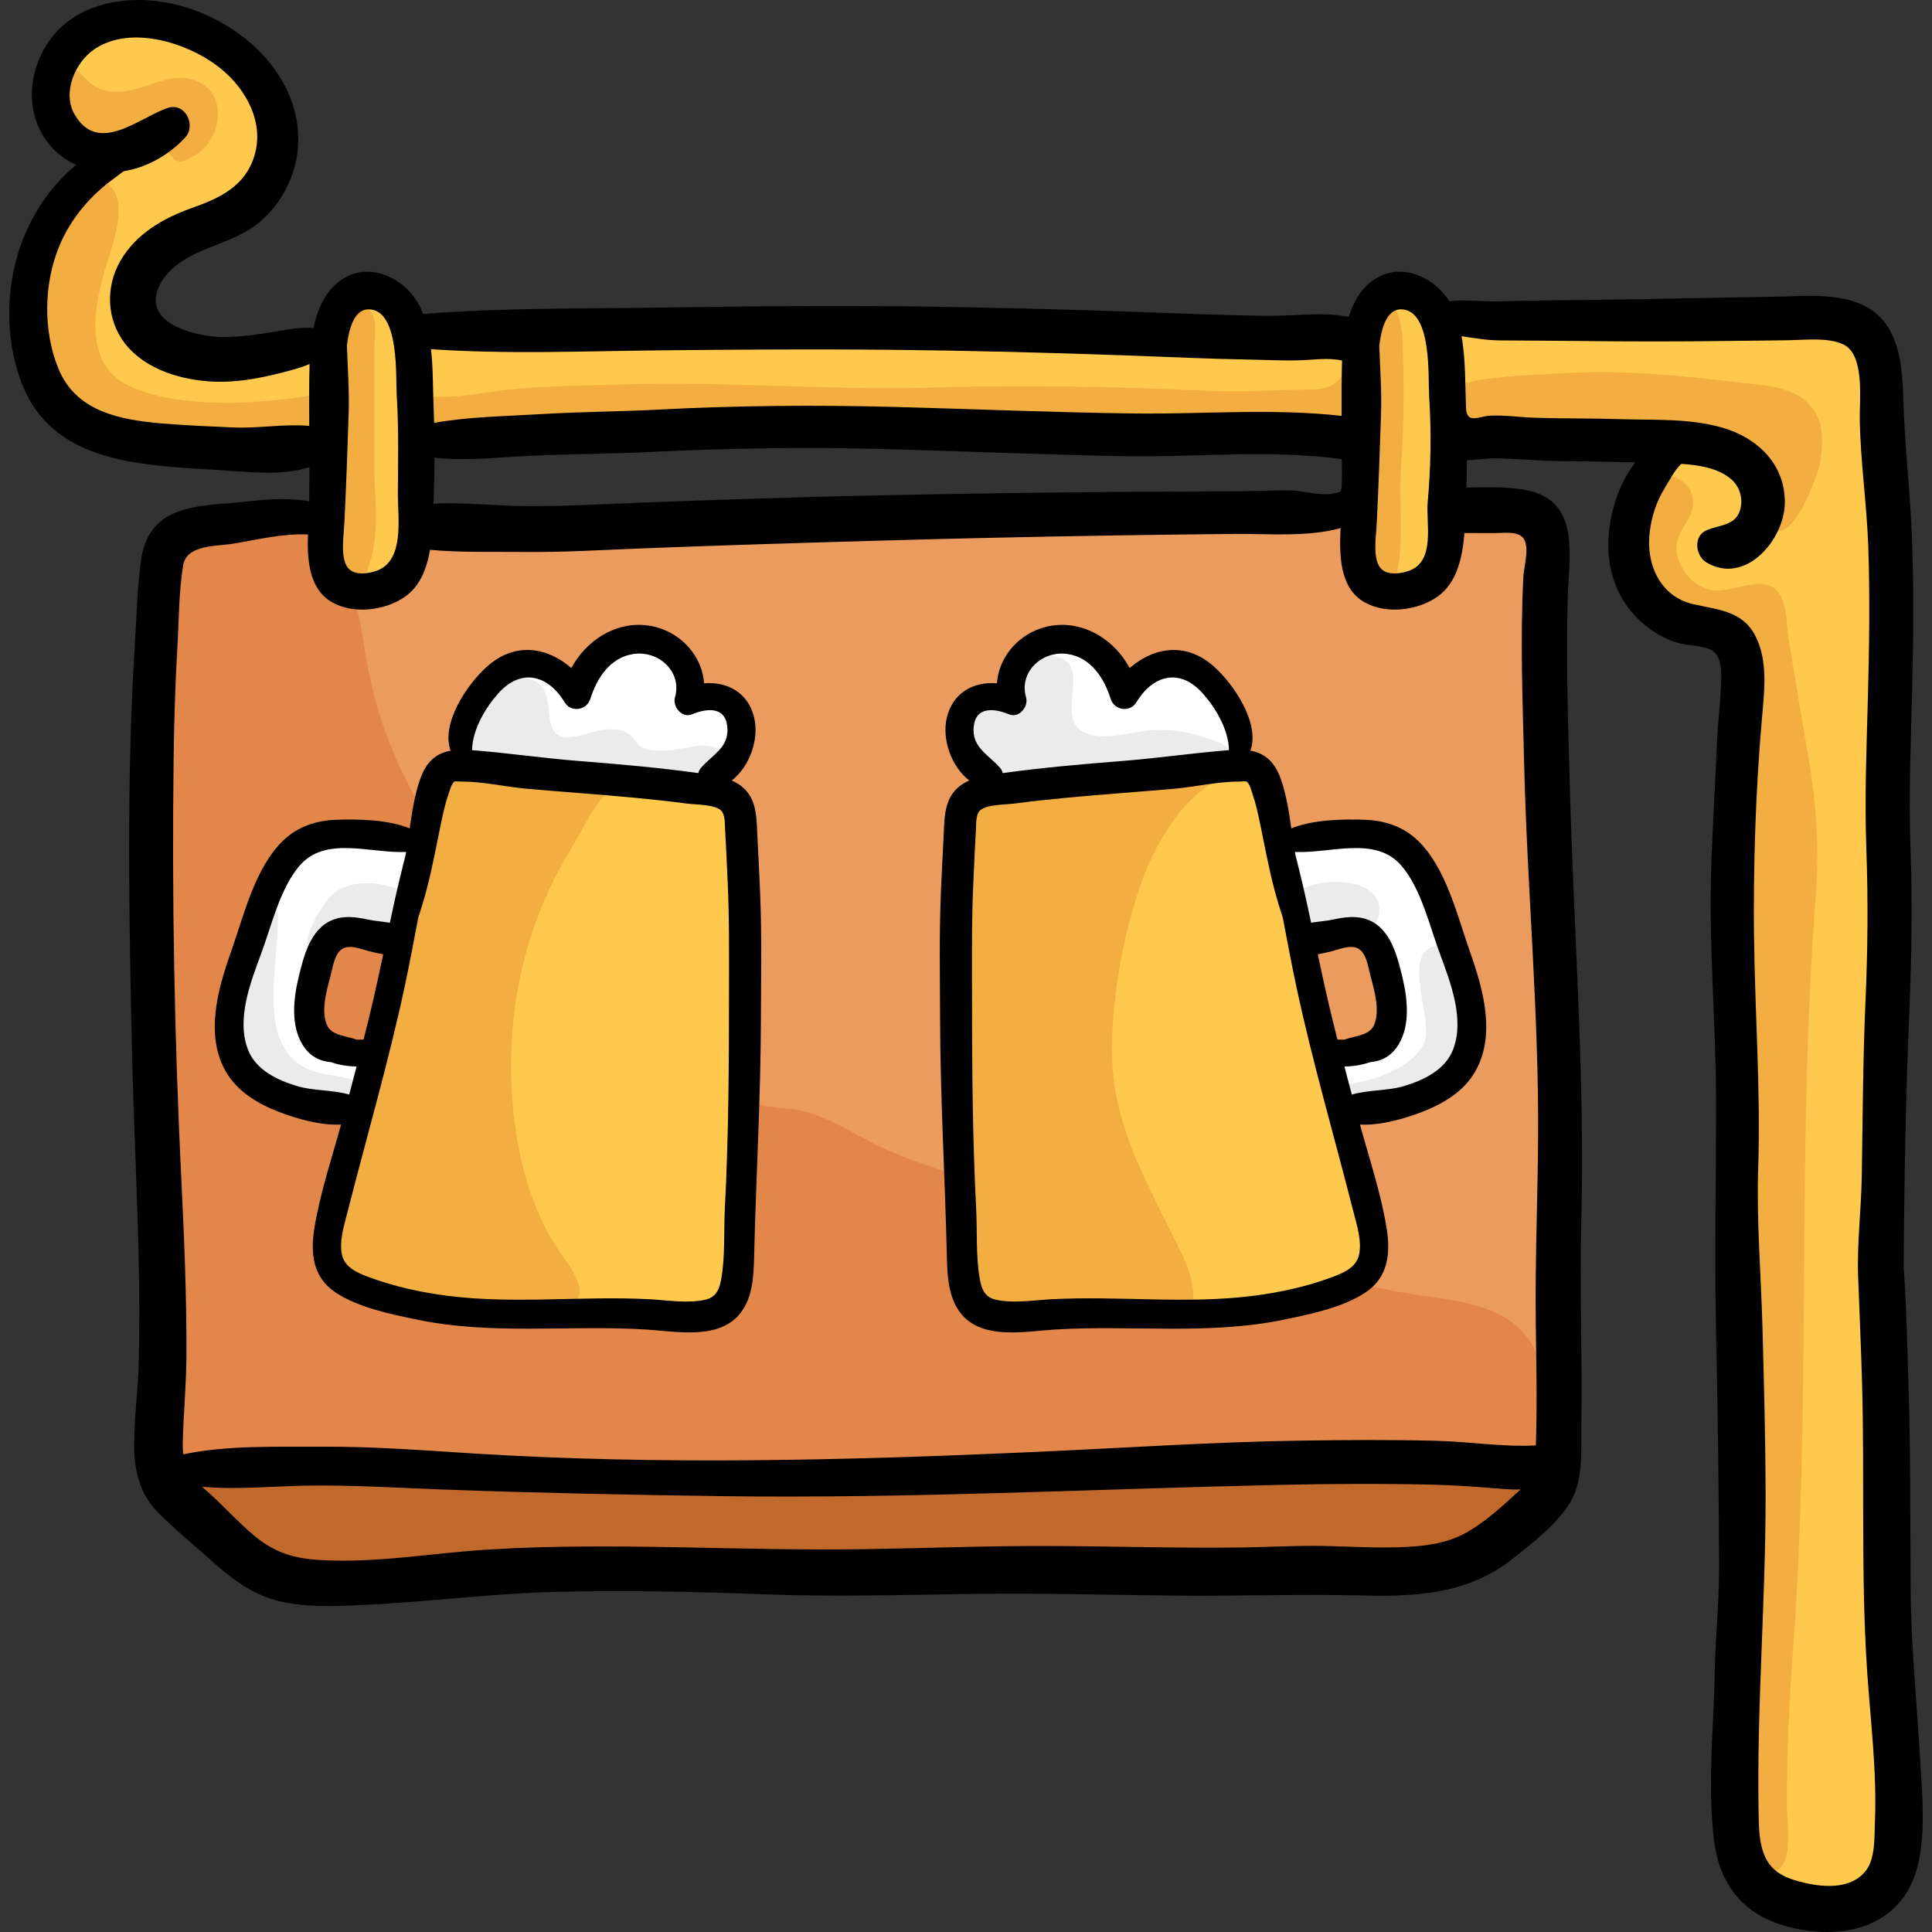 <?xml version="1.0" encoding="iso-8859-1"?>
<!-- Generator: Adobe Illustrator 19.0.0, SVG Export Plug-In . SVG Version: 6.00 Build 0)  -->
<svg version="1.1" id="Capa_1" xmlns="http://www.w3.org/2000/svg" xmlns:xlink="http://www.w3.org/1999/xlink" x="0px" y="0px"
	 viewBox="0 0 511.998 511.998" style="enable-background:new 0 0 511.998 511.998;" xml:space="preserve">
<rect x="0" y="0" width="511.998" height="511.998" fill="#333333" stroke="none"/>
<path style="fill:#EC9B5E;" d="M53.114,142.521c6.153-3.021,14.243-3.374,20.957-4.481c2.671-0.44,7.081-2.422,9.556-1.058
	c-1.927,7.538,4.407,21.955,13.397,19.704c4.803-1.202,10.449-5.01,11.433-10.208c1.062-5.611-2.35-7.574,4.719-7.625
	c20.695-0.149,41.207,1.333,61.946-0.409c31.342-2.632,63.045-4.337,94.403-1.74c10.848,0.898,21.166,0.444,32.019,0.091
	c14.152-0.461,28.496,1.915,42.456-0.839c6.242-1.231,8.946-2.078,11.964,3.716c2.406,4.62,1.328,10.397,6.147,13.633
	c6.102,4.097,14.038,3.505,17.698-2.841c3.812-6.611,1.441-16.802,11.22-17.312c3.318-0.173,10.334-0.139,13.087,2.007
	c3.064,2.388,4.447,10.957,5.187,14.556c4.634,22.538,1.261,45.34,2.233,68.165c0.584,13.72-1.103,27.489-0.023,41.162
	c0.978,12.385,0.945,25.111,0.927,37.537c-0.018,11.749-1.535,23.889-0.799,35.568c0.398,6.307,1.185,12.366,0.838,18.699
	c-0.275,5.001-0.645,9.527,1.559,14.133c3.599,7.52,6.876,17.533-1.704,23.453c-7.207,4.972-17.548,4.491-25.894,5.157
	c-11.604,0.926-23.375-0.266-34.999-0.497c-29.746-0.59-59.687-0.063-89.409-1.335c-28.375-1.214-56.897,0.198-85.215-2.251
	c-23.099-1.998-46.353-1.696-69.511-2.149c-17.391-0.34-35.235,1.611-52.507-0.297c-9.441-1.043-11.871-3.609-11.869-13.446
	c0.005-27.294-0.917-54.558-1.88-81.813c-0.448-12.662-1.341-25.159-0.829-37.908c0.507-12.642,1.44-25.291,1.068-37.95
	c-0.441-15.005-0.793-29.956,0.577-44.928c0.671-7.335,1.805-15.045,1.879-22.385C43.79,144.096,49.259,144.414,53.114,142.521z"/>
<path style="fill:#E28749;" d="M132.339,242.294c-14.646-16.625-26.03-33.757-32.395-55.013c-1.167-3.899-1.924-7.844-2.729-11.826
	c-1.106-5.475-1.448-11.33-3.462-16.567c-1.822-4.737-3.992-9.085-5.704-14.013c-0.963-2.773-1.44-7.088-4.177-8.692
	c-2.653-1.554-7.131-0.085-9.96,0.136c-8.435,0.66-15.867,0.384-23.354,4.979c-8.85,5.432-10.111,19.526-9.353,28.717
	c1.119,13.561-2.301,28.156-2.776,41.928c-0.656,19.042,1.177,39.052,2.271,58.076c1.153,20.045,1.998,39.56,1.108,59.664
	c-0.694,15.675-2.461,32.297-0.618,47.946c1.35,11.461,12.483,14.674,22.857,14.97c20.916,0.598,42.152-1.986,63.137-1.974
	c20.608,0.012,41.323-1.134,61.904-0.1c11.606,0.583,24.69,3.623,36.21,2.584c3.965-0.358,6.994-2.268,11.146-2.232
	c4.348,0.038,8.647,1.014,12.989,1.08c15.561,0.238,30.588-5.06,46.046-5.133c4.681-0.022,9.004,1.684,13.65,1.891
	c7.37,0.33,15.14-0.324,22.504-0.808c11.102-0.73,22.218-1.395,33.349-1.366c8.925,0.023,17.797-0.302,26.66,0.734
	c4.191,0.49,10.019,2.06,14.125,0.619c8.562-3.005,4.821-18.811,3.004-25.083c-4.553-15.717-17.248-17.376-31.761-19.434
	c-29.249-4.146-56.604-16.038-85.361-22.418c-18.856-4.183-38.197-8.457-56.061-15.991c-4.605-1.942-9.251-4.817-14.039-7.171
	c-4.272-2.1-8.657-3.786-13.225-4.026c-9.573-0.502-17.315-4.65-25.646-9.563C164.255,273.347,146.471,258.336,132.339,242.294z"/>
<path style="fill:#C1682B;" d="M155.779,415.071c7.009-0.426,14.084,0.746,21.198,0.208c13.361-1.01,26.62-1.241,40.003-0.706
	c22.594,0.903,45.775,1.575,68.351,0.498c9.915-0.473,19.229,1.574,29.042,1.458c12.712-0.15,25.427-0.193,38.134-0.622
	c10.691-0.361,23.111-0.965,33.389-4.076c4.774-1.445,27.035-14.926,23.322-22.017c-1.726-3.296-8.431-2.381-11.259-2.435
	c-7.402-0.141-14.849-0.011-22.278-0.011c-20.072,0-40.023,1.04-60.112,0.386c-14.097-0.459-28.002,2.65-42.069,2.928
	c-13.628,0.269-27.432-0.869-41.118-0.91c-29.975-0.091-59.949-0.253-89.924-0.358c-21.009-0.073-42.062-0.368-63.037-0.436
	c-6.375-0.021-37.961-4.778-28.607,9.417c10.48,15.906,31.362,19.162,48.594,19.122
	C119.828,417.468,139.876,418.731,155.779,415.071z"/>
<g>
	<path style="fill:#FFC94E;" d="M368.848,77.745c-4.854,0.285-7.671,9.74-8.563,13.525c-2.209,9.371-2.082,19.601-2.527,29.159
		c-0.338,7.261-1.132,14.377-1.132,21.688c0,3.671-0.628,7.714,1.324,10.996c4.823,8.108,15.877,6.375,20.761-0.314
		c7.999-10.954,6.338-24.757,5.17-37.476c-0.764-8.329-0.629-17.223-2.202-25.393C380.074,81.586,377.136,74.763,368.848,77.745z"/>
	<path style="fill:#FFC94E;" d="M106.891,83.041c0.486,17.991,5.488,35.774,4.391,53.874c-0.277,4.565-0.474,10.778-2.852,14.884
		c-2.33,4.023-5.827,4.129-10.174,4.483c-12.325,1.004-14.563-8.236-14.178-19.068c0.276-7.766,1.887-15.417,2.036-23.191
		c0.124-6.51-0.403-12.956-0.407-19.43c-0.004-6.703,0.143-13.263,7.212-16.37c4.081-1.794,7.423-1.962,10.08,1.306
		C105.41,82.496,107.789,86.45,106.891,83.041z"/>
	<path style="fill:#FFC94E;" d="M44.559,64.301c11-7.187,24.145-7.453,27.705-21.91c2.469-10.027,2.167-18.571-5.552-26.366
		C59.974,9.222,47.704,3.998,38.35,2.457C31.651,1.354,24.765,3.3,19.811,8.172c-2.755,2.709-6.919,9.48-7.059,13.668
		c-0.123,3.7,2.083,9.825,4.099,12.873c1.246,1.883,2.443,3.282,4.475,4.344c1.427,0.745,3.84,0.398,4.521,2.013
		c1.589,3.768-9.137,14.901-10.821,18.207c-4.182,8.211-8.799,19.262-8.374,28.542c0.407,8.893,4.212,19.288,12.219,24.077
		c7.067,4.226,17.44,4.934,25.492,5.382c10.95,0.61,22.809,1.742,33.602,1.228c10.473-0.499,9.357-19.852,4.601-26.402
		c-2.456-3.383-6.42-2.867-10.45-2.483c-8.2,0.782-14.555,2.571-22.759,0.348c-6.627-1.796-11.816-4.396-13.919-11.423
		C33.152,70.907,37.865,67.35,44.559,64.301z"/>
	<path style="fill:#FFC94E;" d="M111.78,87.522c6.054,0.991,12.059,0.788,18.205,0.497c12.973-0.614,25.867,0.559,38.821,0.009
		c28.059-1.19,56.392-2.015,84.442-1.3c32.561,0.83,65.225,2.792,97.673,2.827c9.79,0.011,10.568,3.335,10.201,12.222
		c-0.108,2.604,0.271,10.548-1.219,12.851c-2.053,3.173-7.809,1.544-10.952,1.21c-52.25-5.547-104.507-1.97-156.878-1.001
		c-24.244,0.449-48.336,0.794-72.545,0.794c-3.734,0-8.449,0.726-10.721-2.898C105.552,107.54,108.757,96.035,111.78,87.522z"/>
	<path style="fill:#FFC94E;" d="M381.885,85.893c4.629,6.892,1.184,18.213,3.566,26.073c2.93,9.673,12.775,5.301,20.878,4.924
		c8.169-0.38,15.721,1.103,23.638,2.001c3.221,0.365,7.324-0.329,8.544,2.845c0.951,2.472-1.175,6.243-2.117,8.339
		c-1.867,4.155-3.3,7.853-3.6,12.481c-0.589,9.081,3.671,16.121,11.806,20.092c3.803,1.857,8.235,0.436,11.584,2.226
		c4.308,2.301,4.387,9.746,4.644,13.877c0.944,15.211,2.434,30.642,1.531,45.889c-1.179,19.898-2.62,39.886-4.292,59.747
		c-1.573,18.68,0.042,37.331,0.001,56.048c-0.071,32.833,4.767,65.868,2.455,98.692c-1.154,16.378-2.816,36.564,3.228,52.228
		c4.003,10.376,20.531,15.996,29.698,8.545c11.525-9.369,10.758-30.489,10.662-43.605c-0.157-21.45-3.288-43.062-3.991-64.549
		c-0.548-16.74-0.814-33.487-1.401-50.226c-0.548-15.631-0.006-30.842-0.3-46.462c-0.488-25.899-2.676-51.62-2.025-77.57
		c0.522-20.802,2.817-41.541,2.82-62.356c0.001-7.446-0.282-14.421-1.376-21.796c-1.037-6.993-3.063-13.917-2.726-21.048
		c0.312-6.601,1.006-12.827-0.372-19.42c-1.761-8.426-11.261-6.819-18.318-7.175c-12.655-0.638-25.297-1.281-37.95-2.057
		c-13.137-0.805-26.67-0.886-39.84-1.013C393.917,82.579,382.011,80.125,381.885,85.893z"/>
	<path style="fill:#FFC94E;" d="M256.406,214.631c0,19.399-1.86,38.741-1.628,58.175c0.185,15.471,1.502,30.841,0.798,46.322
		c-0.393,8.635-2.279,21.859,6.955,26.298c13.995,6.728,32.525,2.679,47.276,1.995c12.626-0.585,26.051-0.501,38.306-3.759
		c7.527-2.001,14.076-5.276,14.588-13.822c0.373-6.227-1.112-12.257-2.796-18.216c-3.453-12.219-8.467-25.529-9.119-38.224
		c-0.61-11.875-6.389-23.081-8.441-34.846c-0.574-3.292-0.564-6.748-1.553-9.96c-0.906-2.943-2.727-5.142-3.521-8.032
		c-1.517-5.521-0.94-15.358-7.731-17.766c-7.967-2.825-20.758,0.263-28.819,0.946c-7.53,0.637-14.957,1.04-22.422,2.337
		C271.674,207.231,264.755,211.015,256.406,214.631z"/>
	<path style="fill:#FFC94E;" d="M146.409,205.26c-5.232-3.431-24.674-5.316-28.925-0.536c-1.369,1.539-1.872,5.399-2.68,7.29
		c-1.687,3.949-3.617,7.402-4.651,11.579c-1.535,6.202-2.15,12.663-3.257,18.944c-2.582,14.653-4.838,29.416-8.471,43.847
		c-3.236,12.853-8.913,26.047-10.68,39.08c-2.005,14.786,12.811,17.668,24.679,19.342c16.95,2.389,34.099,4.455,51.209,5.091
		c8.239,0.306,26.456,1.536,31.345-6.693c3.79-6.38,3.713-17.474,3.585-24.583c-0.178-9.933-0.415-19.867-0.415-29.825
		c0-13.4-0.284-26.75-0.403-40.147c-0.096-10.872,0.401-23.241-2.449-33.833c-2.132-7.927-8.257-7.384-15.593-7.514
		c-5.946-0.105-11.612-1.568-17.525-2.005C157.997,204.987,150.547,202.593,146.409,205.26z"/>
</g>
<g>
	<path style="fill:#F2AE40;" d="M84.484,104.226c-6.393,1.548-14.056,2.162-20.743,2.46c-8.83,0.393-22.704-0.539-30.617-4.988
		c-10.442-5.871-8.323-19.256-5.698-28.95c1.544-5.703,6.828-17.865,2.081-23.132c-5.833-6.471-14.449,6.364-16.825,10.983
		c-4.833,9.391-5.1,21.323-2.445,31.382c2.208,8.364,5.446,16.297,13.577,20.435c7.867,4.004,18.52,6.6,27.287,7.21
		c9.35,0.65,19.592,0.75,28.822-0.641C87.5,117.842,87.886,111.009,84.484,104.226z"/>
	<path style="fill:#F2AE40;" d="M34.781,35.783c-6.237,4.012-17.072,2.317-20.367-4.451c-1.687-3.464-2.031-11.477,2.352-13.489
		c3.198-1.468,5.742,3.967,9.032,5.421c9.85,4.352,18.194-6.117,27.225-1.352c7.526,3.971,5.336,15.276-1.202,19.187
		c-4.656,2.785-5.042,1.933-7.751-1.231C40.47,35.663,38.571,36.176,34.781,35.783z"/>
	<path style="fill:#F2AE40;" d="M88.965,136.003c-1.396-6.733-1.271-13.923-0.905-20.776c0.43-8.055-0.402-16.052,0.907-24.046
		c0.682-4.167,0.706-10.505,6.02-10.186c6.071,0.364,4.163,8.077,4.163,12.421c0,9.585,0.014,19.17,0,28.755
		c-0.012,8.016,1.294,16.224-0.397,24.158c-0.631,2.962-2.207,9.467-6.235,8.452C86.94,153.374,86.849,141.461,88.965,136.003z"/>
	<path style="fill:#F2AE40;" d="M112.187,105.041c5.23,0.375,9.984,0.036,15.242-0.804c12.422-1.983,24.945-1.971,37.484-2.365
		c27.805-0.872,55.586,1.68,83.364,0.815c23.278-0.725,47.189-0.224,70.468,0.815c7.657,0.341,15.156,0.117,22.805-0.181
		c7.464-0.292,12.556,1.06,15.399-6.332c1.742-4.528,1.906-10.936,4.883-14.861c6.694-8.825,9.632,1.788,9.871,8.449
		c0.393,10.964,0.401,22.266-0.411,33.201c-0.692,9.318,0.986,20.551-1.457,29.578c-0.719,2.656-2.847,7.792-6.72,5.179
		c-2.293-1.548-2.612-12.395-2.729-15.308c-0.296-7.35,1.03-14.817-0.531-22.112c-0.709-3.31-1.246-5.049-4.378-5.828
		c-2.983-0.743-8.146,0.325-11.458,0.098c-4.457-0.305-8.899-0.801-13.358-1.087c-46.214-2.962-91.651,1.322-137.762,2.579
		c-18.337,0.5-36.672-0.426-54.999-0.428C135.748,116.447,103.834,116.138,112.187,105.041z"/>
	<path style="fill:#F2AE40;" d="M384.737,101.781c2.945,0.084,6.006-0.93,8.926-1.323c7.326-0.987,14.657-1.224,22.027-1.627
		c14.699-0.804,30.573,0.72,45.214,2.543c6.771,0.843,14.652,0.822,19.174,6.518c3.439,4.331,2.956,8.976,2.344,14.279
		c-0.409,3.544-7.866,23.139-12.863,17.414c-1.635-1.872,0.111-10.118-1.185-12.953c-2.833-6.196-12.439-8.113-18.401-9.125
		c-7.648-1.298-15.431-0.292-23.139-0.688c-7.834-0.402-15.55-0.587-23.38,0.238c-5.719,0.603-10.359,1.194-15.143-2.515
		C382.681,110.179,384.857,105.503,384.737,101.781z"/>
	<path style="fill:#F2AE40;" d="M434.032,141.299c-2.123,10.261-0.731,17.482,9.767,21.799c7.878,3.24,13.382-0.434,15.914,8.793
		c1.527,5.564,2.036,11.778,2.02,17.544c-0.039,14.5-1.051,29.047,2.046,43.165c3.196,14.568-0.902,32.401-1.557,47.215
		c-0.767,17.331,0.139,34.525,0.337,51.832c0.309,27.016-0.009,54.054-0.009,81.072c0,22.243-1.654,44.471-1.63,66.657
		c0.004,4.045,1.961,23.1,10.754,15.693c3.35-2.822,1.882-12.596,1.874-16.585c-0.027-13.861,0.586-27.542,1.619-41.366
		c4.969-66.491,0.832-133.28,6.04-199.769c0.954-12.174,0.152-24.605-1.956-36.668c-1.845-10.555-3.58-21.124-5.294-31.69
		c-0.623-3.837-0.304-10.301-3.649-13.027c-4.172-3.4-11.944,1.518-17.128,0.337c-4.858-1.107-8.64-5.9-8.89-10.846
		c-0.239-4.729,4.439-7.807,4.438-12.303c-0.001-3.509-2.712-6.213-5.915-7.025C434.447,124.005,435.011,135.69,434.032,141.299z"/>
	<path style="fill:#F2AE40;" d="M321.59,207.298c-9.084,5.328-15.704,16.947-19.083,26.482c-4.751,13.408-7.692,29.576-7.827,43.773
		c-0.207,21.899,10.471,37.292,19.187,56.242c1.451,3.156,4.006,10.712,0.806,13.362c-2.127,1.761-5.82,0.155-8.138,0.257
		c-4.573,0.202-8.769,1.507-13.475,1.272c-4.065-0.203-8.162-0.824-12.212-1.232c-3.622-0.365-7.372-0.82-10.996-0.825
		c-2.156-0.003-5.64,1.305-7.554,0.464c-6.481-2.849-5.63-19.083-5.857-24.736c-0.526-13.09,0.098-26.197-0.533-39.272
		c-0.598-12.393-1.881-24.664-2.444-37.076c-0.358-7.887-3.13-29.264,4.97-34.34c5.864-3.675,17.187-4.15,23.805-4.39
		C294.949,206.817,308.09,205.348,321.59,207.298z"/>
	<path style="fill:#F2AE40;" d="M163.927,207.298c-5.41,3.383-9.658,12.861-12.869,18.129
		c-8.611,14.127-13.736,30.173-15.169,46.655c-1.73,19.9,1.25,44.392,13.37,61.018c4.745,6.509,7.814,12.923-2.833,13.53
		c-9.525,0.543-18.832,1.977-28.069-0.996c-4.622-1.488-9.615-2.781-14.36-3.811c-3.673-0.797-7.635-0.344-11.146-1.54
		c-9.408-3.206-5.816-11.144-3.834-18.951c7.183-28.289,11.601-57.213,19.719-85.224c2.566-8.853,2.325-25.423,11.173-30.603
		c5.158-3.019,11.176-2.988,16.945-2.283C146.12,204.354,157.112,204.367,163.927,207.298z"/>
</g>
<g>
	<path style="fill:#FFFFFF;" d="M168.408,168.595c-3.856,1.04-6.849,2.626-9.777,5.694c-2.637,2.762-3.643,7.167-6.518,9.428
		c-2.771-3.082-3.779-6.255-8.457-6.564c-5.295-0.35-11.259,2.297-14.765,6.2c-2.963,3.298-8.468,10.161-8.157,14.962
		c0.377,5.822,10.395,6.062,15.102,6.525c10.506,1.034,20.934,2.459,31.459,3.272c6.151,0.475,14.233,2.531,20.285,1.649
		c7.563-1.103,11.837-17.095,5.997-22.426c-3.413-3.116-10.076-0.544-11.753-3.637c-0.532-0.981,0.549-3.972,0.354-5.303
		c-0.249-1.698-0.935-3.543-1.957-4.931C177.215,169.384,170.524,168.211,168.408,168.595z"/>
	<path style="fill:#FFFFFF;" d="M110.558,221.149c1.272,2.846-1.077,11.444-1.619,14.991c-0.471,3.079-1.063,8.396-3.224,10.893
		c-2.905,3.357-7.839,1.302-11.86,0.913c-2.185-0.211-4.79-0.989-6.532,0.718c-1.736,1.7-2.629,8.264-3.165,10.591
		c-1.283,5.568-4.808,16.775,3.591,17.715c2.515,0.282,5.525-1.835,7.653,0.38c1.274,1.326,1.009,6.034,0.907,7.82
		c-0.381,6.665-3.128,12.203-10.363,11.356c-7.943-0.93-16.401-6.82-21.862-12.451c-7.525-7.76-2.831-20.402,0.519-29.152
		c3.485-9.101,5.212-22.928,13.251-29.141c4.083-3.155,7.519-4.158,12.561-4.634c2.596-0.245,4.879-0.2,7.462-0.091
		c1.906,0.081,4.311-0.285,6.159,0.076C106.647,221.645,108.569,223.371,110.558,221.149z"/>
	<path style="fill:#FFFFFF;" d="M265.369,207.298c3.626,1.257,8.179,0.119,11.828-0.596c8.758-1.716,17.55-2.821,26.466-3.377
		c6.276-0.391,12.293-0.36,18.521-0.086c1.557,0.068,4.2,0.418,5.516-0.424c5.315-3.401,0.92-14.788-1.91-18.483
		c-3.783-4.94-10.956-7.808-17.044-6.111c-3.495,0.975-5.725,4.322-9.062,5.814c2.421-1.083-8.515-11.144-10.636-11.509
		c-4.292-0.739-12.566-2.103-16.107,0.935c-3.048,2.616-2.855,8.681-6.018,10.592c-3.342,2.02-7.76-1.382-10.898,2.489
		C250.789,193.002,259.76,202.305,265.369,207.298z"/>
	<path style="fill:#FFFFFF;" d="M341.145,226.038c-0.607,6.121,0.125,15.104,2.15,20.878c1.63,4.649,2.617,3.214,7.017,1.325
		c4.141-1.778,5.194-2.313,8.737-0.702c5.624,2.558,8.503,8.923,9.403,14.766c1.221,7.931,1.416,12.094-6.986,15.38
		c-2.396,0.937-7.696-0.137-8.945,2.12c-0.872,1.576,1.454,8.693,2.017,10.347c2.521,7.405,15.708,2.583,21.649,0.867
		c19.272-5.568,15.486-29.785,9.109-44.267c-3.004-6.823-6.791-17.301-12.385-22.331c-3.532-3.176-7.987-2.74-12.715-2.863
		c-3.852-0.099-7.909-0.288-11.68,0.637C345.475,222.941,342.892,224.937,341.145,226.038z"/>
</g>
<g>
	<path style="fill:#EBEBEC;" d="M106.891,236.223c-5.389-2.573-13.562-3.354-18.333,0.389c-3.226,2.531-12.086,17.355-3.564,15.099
		c6.358-1.683,8.292-9.239,15.696-4.916c1.269,0.741,3.18,3.461,4.898,2.818C107.301,248.971,109.093,239.789,106.891,236.223z"/>
	<path style="fill:#EBEBEC;" d="M73.702,244.135c-0.224,13.873-6.817,37.393,12.73,40.59c3.103,0.508,9.229,0.684,9.477,5.071
		c0.294,5.187-6.13,6.181-9.756,5.621c-7.326-1.131-15.121-5.363-18.7-11.979c-3.028-5.598-4.623-13.749-4.17-20.119
		c0.453-6.369,3.306-13.817,6.543-19.29C72.267,239.903,73.782,239.193,73.702,244.135z"/>
	<path style="fill:#EBEBEC;" d="M121.965,202.409c-3.181-9.502,7.374-25.527,18.453-22.433c9.322,2.603,0.109,18.052,13.019,14.999
		c4.093-0.968,8.899-2.914,12.828-0.722c1.715,0.956,2.349,2.985,4.008,3.897c1.988,1.092,5.302,0.72,7.539,0.602
		c4.347-0.229,11.372-3.317,14.153,1.62c2.568,4.558-1.232,7.165-5.182,7.71c-9.986,1.377-20.616-0.795-30.635-0.784
		C144.203,207.311,135.808,205.254,121.965,202.409z"/>
	<path style="fill:#EBEBEC;" d="M261.295,206.483c-3.287-5.32-7.257-10.584-4.48-17.119c2.612-6.147,6.552-6.465,12.138-3.701
		c2.366-5.041,1.919-13.614,10.785-11.69c10.603,2.301-1.642,17.245,8.823,20.632c5.027,1.626,12.594-1.048,17.824-1.163
		c5.122-0.113,8.962,0.67,13.777,2.295c2.64,0.891,6.519,1.569,5.498,5.459c-0.797,3.037-4.787,2.748-7.751,3.057
		c-10.07,1.052-20.217,0.711-30.303,1.614c-5.336,0.478-10.641,1.054-15.909,2.041C268.351,208.536,264.239,210.068,261.295,206.483
		z"/>
	<path style="fill:#EBEBEC;" d="M342.775,237.445c4.879-5.818,25.744-5.578,22.406,5.907c-1.109,3.817-2.781,2.646-6.503,2.649
		c-4.499,0.005-8.66,1.199-12.561,3.195C343.676,244.673,341.575,240.42,342.775,237.445z"/>
	<path style="fill:#EBEBEC;" d="M354.589,287.555c7.276-0.238,21.05-4.48,23.141-12.223c1.504-5.569-5.149-20.634,1.065-24.054
		c7.754-4.266,9.975,10.223,10.015,14.528c0.075,8.076,1.063,16.64-6.773,21.749C379.233,289.384,356.183,299.653,354.589,287.555z"
		/>
</g>
<path d="M508.903,467.158c-0.85-15.288-2.444-30.437-2.559-45.769c-0.135-18.05,0.006-36.072-0.569-54.118
	c-0.288-9.055-0.455-18.133-1.017-27.175c-0.091-1.458-0.176-2.944-0.265-4.439c0.13-22.697,0.57-45.432,1.512-68.084
	c0.592-14.254,0.823-28.295,0.298-42.559c-0.519-14.085,0.092-28.079,0.437-42.158c0.353-14.399,0.503-28.818-0.187-43.209
	c-0.537-11.203-1.819-22.299-2.142-33.508c-0.221-7.682-0.709-17.232-6.861-22.759c-7.105-6.384-19.142-4.857-27.902-4.73
	c-15.883,0.229-31.756,0.656-47.641,0.821c-8.182,0.085-16.364,0.158-24.543,0.393c-4.356,0.125-9-0.54-13.377-0.034
	c-3.675-5.87-11.375-9.813-18.05-6.788c-4.551,2.062-7.142,6.235-8.609,10.927c-7.181-1.424-15.296-0.131-22.481-0.264
	c-10.508-0.195-20.998-0.578-31.501-0.958c-21.521-0.779-43.051-1.354-64.586-1.577c-21.197-0.22-42.394,0.023-63.589,0.338
	c-21.012,0.312-42.179,0.037-63.14,1.698c-0.293-0.76-0.608-1.506-0.973-2.217c-3.337-6.491-11.606-11.166-18.712-7.947
	c-5.495,2.49-8.14,8.052-9.386,13.898c-3.684-0.372-7.376,0.535-11.115,1.111c-6.09,0.94-12.653,1.955-18.756,0.62
	c-3.529-0.772-8.329-2.217-10.587-5.274c-2.89-3.912-0.555-8.532,2.42-11.547c6.078-6.159,15.611-6.922,22.503-12.005
	c7.584-5.592,12.049-15.094,11.485-24.538C77.962,17.826,62.124,4.754,46.022,1.076C31.698-2.195,15.458,1.704,9.944,16.747
	c-3.464,9.451-0.935,20.192,7.877,25.697c0.772,0.482,1.56,0.889,2.357,1.258c-0.073,0.06-0.15,0.12-0.222,0.18
	c-5.94,4.894-10.51,11.465-13.472,18.533c-5.057,12.067-5.454,27-0.69,39.253c5.255,13.513,16.843,18.835,30.52,20.966
	c7.453,1.161,15.006,1.522,22.526,1.998c7.262,0.459,16.015,1.519,23.17-0.855c0,3.021-0.023,6.045-0.09,9.075
	c-5.578-0.999-11.205-0.551-16.88,0.094c-5.845,0.665-12.225,0.607-17.807,2.629c-5.902,2.139-8.937,6.542-9.805,12.599
	c-1.015,7.081-1.192,14.461-1.644,21.598c-2.301,36.376-1.611,73.231-0.781,109.656c0.412,18.087,1.362,36.158,1.744,54.246
	c0.191,9.027,0.243,18.06,0.031,27.087c-0.173,7.337-1.186,14.669-1.233,21.991c-0.041,6.399,1.358,12.871,5.909,17.617
	c4.382,4.57,9.664,8.781,14.383,13.047c4.972,4.495,10.51,8.818,17.083,10.629c7.445,2.05,16,1.626,23.628,1.266
	c17.215-0.813,34.248-3.075,51.507-3.471c18.005-0.412,36.01-0.05,54.003,0.647c18.285,0.708,36.546,0.196,54.834-0.076
	c18.295-0.272,36.578,0.255,54.871,0.441c16.576,0.168,33.108-0.468,49.679-0.03c14.296,0.378,28.001-0.592,39.551-9.814
	c5.211-4.161,11.716-9.156,15.17-14.933c3.589-6.001,2.805-14.291,2.906-20.994c0.271-17.909-0.477-35.805-0.011-53.716
	c0.961-36.961-1.802-73.743-2.91-110.677c-0.539-17.938-1.128-35.971-0.703-53.916c0.262-11.075,3.659-26.065-10.941-28.878
	c-5.13-0.988-10.572-0.805-15.88-0.667c0.066-2.425,0.098-4.853,0.114-7.281c2.635,0.008,5.372-0.573,8.137-0.492
	c5.603,0.165,11.172,0.675,16.786,0.728c6.557,0.062,13.121,0.179,19.681,0.345c-0.057,0.075-0.116,0.151-0.17,0.225
	c-4.395,5.984-6.633,13.263-6.931,20.658c-0.336,8.342,2.765,16.392,9.198,21.839c2.705,2.291,5.738,4.091,9.143,5.119
	c2.679,0.81,7.233,0.544,9.51,2.279c2.649,2.017,2.036,7.605,1.907,10.542c-0.182,4.15-0.746,8.271-0.927,12.422
	c-0.473,10.848-1.1,21.693-1.527,32.542c-0.85,21.556,1.228,42.962,1.225,64.487c-0.003,20.079-0.449,40.02-0.006,60.109
	c0.457,20.698,0.727,41.401,0.812,62.104c0.043,10.502-1.217,21.071-1.217,31.615c-0.475,13.587-1.777,27.754-0.119,41.294
	c1.319,10.767,6.945,18.801,17.493,22.211c11.387,3.681,25.834,3.045,33.177-7.829C511.174,492.874,509.486,477.639,508.903,467.158
	z M364.84,138.821c0.49-9.779,0.835-19.571,1.151-29.358c0.192-5.952-0.269-11.955-0.471-17.921c0.666-5.32,2.31-10.106,6.432-9.524
	c7.538,1.064,6.466,17.928,6.786,22.95c0.598,9.411,0.467,18.659-0.384,28.044c-0.512,5.646,2.204,15.903-5.147,18.315
	c-2.602,0.854-6.328,1.241-7.789-1.407C363.845,147.069,364.685,141.928,364.84,138.821z M174.213,92.856
	c20.84-0.221,41.68-0.359,62.521-0.146c20.836,0.212,41.667,0.757,62.49,1.503c10.512,0.376,21.02,0.9,31.539,1.073
	c4.469,0.073,8.966,0.337,13.432,0.206c3.789-0.112,7.729-0.765,11.463,0.054c-0.009,0.262-0.022,0.529-0.029,0.785
	c-0.116,4.643-0.121,9.264-0.099,13.879c-18.249-2.053-36.864-0.402-55.18-0.636c-21.061-0.269-42.107-1.172-63.161-1.732
	c-20.987-0.558-41.83-0.379-62.796,0.709c-10.436,0.542-20.893,0.576-31.321,1.21c-9.166,0.557-18.876,0.665-28.032,2.305
	c-0.037-1.331-0.065-2.664-0.123-3.989c-0.205-4.729-0.111-10.245-0.693-15.543C134.15,93.906,154.264,93.068,174.213,92.856z
	 M355.594,121.682c0.006,2.072,0.087,4.168-0.012,6.238c-0.121,2.528,0.089,2.402-2.26,2.865c-3.488,0.687-7.634-0.735-11.169-0.8
	c-4.989-0.093-9.974,0.206-14.963,0.216c-10.603,0.021-21.205,0.075-31.807,0.162c-20.887,0.172-41.773,0.475-62.656,0.916
	c-20.862,0.44-41.72,1.124-62.571,1.917c-10.425,0.396-20.855,1.034-31.29,0.914c-7.884-0.091-16.033-1.01-23.978-0.639
	c0.157-4.051,0.249-8.122,0.267-12.188c8.506,0.984,17.343-0.152,25.817-0.526c10.445-0.461,20.9-0.472,31.346-0.981
	c20.965-1.022,41.78-1.33,62.767-0.758c21.053,0.574,42.095,1.524,63.154,1.871C317.152,121.202,336.798,119.075,355.594,121.682z
	 M91.248,138.821c0.491-9.779,0.835-19.571,1.151-29.358c0.192-5.952-0.269-11.955-0.471-17.921c0.666-5.32,2.31-10.106,6.432-9.524
	c7.535,1.064,6.467,17.918,6.785,22.945c0.557,8.784,0.321,17.585,0.296,26.379c-0.017,5.896,1.863,17.462-5.826,19.985
	c-2.602,0.854-6.328,1.241-7.789-1.407C90.252,147.069,91.092,141.928,91.248,138.821z M81.955,112.883
	c-0.057-0.007-0.111-0.025-0.168-0.03c-6.513-0.57-13.412,0.74-20.054,0.42c-6.252-0.302-12.538-0.51-18.774-1.049
	c-11.277-0.975-22.895-3.158-27.541-14.674c-4.044-10.023-3.814-22.514,0.33-32.422c2.498-5.973,6.424-11.091,11.282-15.334
	c1.773-1.549,3.814-2.938,5.759-4.425c6.066-0.959,11.881-4.214,16.237-8.866c3.05-3.258,0.085-9.458-4.592-7.888
	c-7.486,2.512-18.347,12.552-24.632,1.782c-3.388-5.805,0.053-13.88,5.248-17.376c9.77-6.576,25.186-1.573,33.515,5.206
	c6.767,5.508,11.544,14.39,8.825,23.151c-2.496,8.042-9.149,11.12-16.529,13.738c-7.575,2.687-14.757,6.792-18.925,13.961
	c-4.012,6.899-3.752,15.644,1.206,21.978c5.465,6.983,15.226,9.786,23.758,10.094c5.764,0.208,11.514-0.822,17.083-2.208
	c2.745-0.683,5.495-1.385,8.052-2.474C81.899,101.961,81.919,107.425,81.955,112.883z M388.503,406.204
	c-5.402,3.026-11.769,3.639-17.848,3.838c-6.603,0.216-13.2-0.207-19.799-0.348c-7.404-0.158-14.808,0.322-22.212,0.41
	c-16.886,0.202-33.769-0.337-50.655-0.399c-16.199-0.059-32.381,0.576-48.575,0.837c-33.279,0.538-66.513-1.916-99.792,0.088
	c-14.88,0.896-29.778,3.672-44.722,2.802c-6.86-0.4-11.997-1.898-17.338-6.303c-4.696-3.872-8.688-8.518-13.298-12.485
	c-0.255-0.219-0.497-0.434-0.733-0.647c9.134,0.85,18.756-0.147,27.654-0.291c12.034-0.194,23.987,0.575,36.005,1.021
	c24.677,0.914,49.358,1.424,74.049,1.765c49.248,0.681,98.29-1.885,147.498-2.976c13.581-0.301,27.2-0.375,40.782-0.072
	c5.981,0.133,11.878,0.579,17.833,1.063c1.931,0.157,3.791,0.256,5.611,0.213C398.462,398.853,393.861,403.203,388.503,406.204z
	 M395.916,141.267c1.946,0.01,4.516-0.336,6.386,0.349c3.825,1.4,1.582,7.837,1.403,11.217c-0.863,16.326-0.194,32.844,0.194,49.178
	c0.789,33.21,3.95,66.51,3.711,99.719c-0.119,16.501-0.839,32.963-0.61,49.47c0.105,7.594,0.253,15.188,0.197,22.783
	c-0.022,3.022-0.08,6.047-0.181,9.069c-8.798,0.459-17.713-1.018-26.494-1.232c-11.839-0.289-23.709-0.225-35.549-0.046
	c-24.033,0.364-48.004,2.005-72.009,3.067c-49.071,2.172-98.276,3.415-147.326,0.353c-13.4-0.837-26.779-1.887-40.215-1.796
	c-11.817,0.08-25.044-0.478-36.855,2.018c-0.125-1.018-0.169-2.134-0.136-3.403c0.197-7.443,0.917-14.828,0.966-22.29
	c0.106-15.996-0.608-31.984-1.384-47.957c-1.792-36.873-2.476-73.769-2.001-110.688c0.125-9.748,0.404-19.496,0.973-29.23
	c0.422-7.219,0.386-14.887,1.546-22.021c0.9-5.535,8.808-5.007,13.305-5.753c6.466-1.072,13.16-2.734,19.77-2.434
	c-0.218,6.489,0.193,14.318,6.26,17.881c5.74,3.37,14.288,2.324,19.573-1.462c3.969-2.843,5.693-7.53,6.514-12.354
	c8.219,0.767,16.748,0.488,24.911,0.574c10.435,0.109,20.866-0.539,31.29-0.947c20.853-0.815,41.711-1.444,62.571-2.042
	c20.882-0.599,41.768-1.06,62.656-1.39c10.602-0.168,21.204-0.302,31.807-0.403c8.962-0.085,19.266,0.889,28.078-1.534
	c-0.316,6.755-0.409,15.683,6.193,19.559c5.74,3.37,14.287,2.324,19.573-1.462c5.19-3.718,6.549-10.586,7.053-16.795
	C390.697,141.257,393.307,141.253,395.916,141.267z M496.875,482.763c-0.153,3.796,0.137,9.565-2.292,12.83
	c-3.757,5.047-10.888,4.638-16.285,3.388c-4.189-0.971-8.2-2.344-10.275-6.387c-1.943-3.785-1.913-8.54-1.985-12.681
	c-0.484-27.866,1.896-55.711,1.861-83.577c-0.019-14.897-0.432-29.789-0.835-44.678c-0.377-13.939-1.598-28.32-1.125-42.178
	c0.67-20.363-0.853-40.566-1.096-60.918c-0.23-19.257,0.403-38.922,2.083-58.108c0.635-7.257,1.712-15.515-1.893-22.23
	c-3.431-6.391-10.048-6.668-16.312-8.111c-8.908-2.054-12.599-10.781-11.527-19.218c0.508-3.997,1.76-7.973,3.887-11.397
	c1.148-1.848,2.674-4.973,4.509-6.565c4.812,0.317,9.952,1.168,13.313,4.166c2.192,1.955,3.047,5.068,2.284,7.899
	c-1.179,4.375-5.495,4.018-9.006,5.564c-3.512,1.546-2.857,6.725,0,8.454c10.286,6.224,20.668-5.936,20.81-15.665
	c0.151-10.339-7.292-17.402-16.714-20.067c-8.837-2.499-18.194-1.911-27.267-2.215c-7.427-0.249-14.86-0.111-22.286-0.359
	c-3.928-0.131-7.899-0.746-11.829-0.549c-3.088,0.155-6.193,2.353-6.385-2.088c-0.249-5.763-0.057-12.694-1.184-18.977
	c3.334,0.509,6.67,1.081,10.138,1.116c6.784,0.068,13.569,0.065,20.353,0.147c13.369,0.161,26.725,0.18,40.093-0.003
	c5.441-0.074,10.881-0.095,16.321-0.192c4.243-0.075,10.59-0.829,14.518,1.24c5.417,2.853,4.029,14.599,4.105,19.643
	c0.169,11.265,1.866,22.499,2.254,33.779c0.46,13.353,0.257,26.725-0.1,40.077c-0.358,13.398-0.894,26.709-0.408,40.112
	c0.492,13.557,0.367,26.909-0.232,40.457c-0.682,15.437-0.734,30.86-0.984,46.304c-0.143,8.842-1.296,17.822-0.958,26.627
	c0.357,9.315,0.765,18.626,1.032,27.944c0.728,25.422-0.351,51.021,1.343,76.394C495.692,456.063,497.414,469.387,496.875,482.763z"
	/>
<path d="M200.688,221.034c-0.145-2.985-0.153-6.214-1.366-9c-1.143-2.626-3.095-4.186-5.402-5.185
	c4.764-3.725,7.28-10.915,5.961-16.593c-1.588-6.836-7.255-9.664-13.299-9.184c-0.552-7.956-7.244-14.648-15.695-15.408
	c-8.187-0.737-15.721,4.319-19.469,11.374c-6.4-5.545-14.921-7.033-22.365-0.384c-5.134,4.586-12.246,14.908-9.647,22.281
	c-3.844,0.706-6.484,2.936-8.123,7.716c-1.425,4.156-2.087,8.519-2.71,12.881c-5.817-2.37-13.727-2.478-19.482-2.289
	c-5.227,0.172-10.202,1.814-14.024,5.485c-7.54,7.244-10.493,20.051-13.884,29.639c-3.452,9.759-6.908,21.99-1.308,31.643
	c3.072,5.295,8.434,8.49,14.011,10.635c4.603,1.77,10.965,3.675,16.503,3.366c-2.477,8.958-5.493,18.007-7.025,27.168
	c-1.141,6.828-0.568,13.272,5.608,17.362c6.01,3.98,14.511,5.707,21.46,7.153c20.115,4.186,40.532,1.385,60.839,2.642
	c7.41,0.458,18.123,2.629,24.014-3.293c4.269-4.292,4.449-10.924,4.583-16.593c0.489-20.753,1.727-41.432,1.782-62.211
	c0.029-11.138,0.253-22.308-0.2-33.438C201.234,231.547,200.943,226.291,200.688,221.034z M132.085,183.711
	c6.009-6.72,13.15-4.885,17.532,2.387c1.694,2.812,5.873,2.163,6.831-0.893c1.729-5.516,5.254-11.001,11.462-11.895
	c6.699-0.965,12.912,4.734,10.962,11.499c-0.703,2.439,1.845,5.591,4.497,4.497c3.919-1.615,8.804-2.161,9.37,3.252
	c0.581,5.555-3.994,7.434-7.005,10.97c-0.326,0.383-0.552,0.848-0.686,1.346c-0.098-0.013-0.197-0.027-0.295-0.04
	c-10.546-1.455-21.151-2.35-31.759-3.2c-9.32-0.747-18.593-2.107-27.897-2.842C125.198,193.31,128.682,187.517,132.085,183.711z
	 M78.644,287.798c-5.13-1.561-10.717-4.187-12.859-9.464c-3.291-8.108,0.67-18.183,3.504-25.843
	c2.722-7.357,4.888-16.902,10.01-22.968c6.884-8.152,18.784-3.314,28.316-3.746c-0.054,0.308-0.101,0.617-0.159,0.924
	c-0.484,1.87-0.936,3.746-1.39,5.607c-0.988,4.057-1.875,8.135-2.743,12.217c-1.999-0.31-4.074-0.466-5.844-0.84
	c-3.084-0.652-6.137-1.104-9.167,0.039c-6.09,2.298-7.88,9.825-9.226,15.468c-1.326,5.556-2.039,12.497,1.059,17.612
	c1.908,3.15,4.617,4.446,7.584,4.684c2.092,0.748,4.484,1.116,6.775,1.145c-0.649,2.483-1.298,4.965-1.964,7.443
	C88.161,288.772,83.01,289.126,78.644,287.798z M101.555,252.882c-0.823,3.918-1.654,7.834-2.558,11.736
	c-0.843,3.637-1.734,7.261-2.648,10.88c-0.591-0.001-1.186,0.015-1.781,0.033c-3.025-1.113-6.7-1.031-7.951-3.962
	c-1.581-3.705-0.087-8.998,0.91-12.673c0.57-2.103,1.004-5.616,2.729-7.105c2.025-1.748,5.181-0.322,7.414,0.242
	C98.876,252.338,100.213,252.678,101.555,252.882z M193.191,262.956c-0.008,19.057-0.101,38.129-1.093,57.165
	c-0.318,6.097,0.11,12.811-0.967,18.835c-0.471,2.636-1.294,4.759-4.082,5.437c-4.566,1.11-10.118,0.179-14.737-0.071
	c-17.92-0.973-35.929,1.358-53.798-0.932c-6.918-0.887-14.17-2.472-20.732-4.925c-2.921-1.092-6.35-2.508-7.13-5.821
	c-0.858-3.645,0.598-8.126,1.49-11.63c5.047-19.841,10.806-39.501,15.094-59.53c1.299-6.07,2.432-12.173,3.594-18.27
	c0.803-2.464,1.559-4.945,2.221-7.458c1.54-5.847,2.604-11.733,3.833-17.641c0.536-2.573,1.104-5.183,1.967-7.671
	c0.34-0.981,0.638-2.319,1.346-3.118c0.073-0.082,0.123-0.143,0.162-0.194c0.602-0.119,1.331-0.005,1.883-0.008
	c5.805-0.028,11.688,1.403,17.47,1.912c9.545,0.839,19.106,1.49,28.645,2.398c4.571,0.435,9.139,0.92,13.691,1.526
	c2.049,0.273,7.428,0.21,9.024,1.826c1.14,1.154,0.982,3.314,1.075,4.857c0.28,4.663,0.462,9.338,0.685,14.004
	C193.298,243.413,193.195,253.183,193.191,262.956z"/>
<path d="M361.694,217.245c-5.755-0.189-13.665-0.082-19.482,2.289c-0.624-4.363-1.285-8.726-2.71-12.881
	c-1.639-4.78-4.28-7.01-8.124-7.716c2.599-7.373-4.513-17.695-9.647-22.281c-7.444-6.649-15.965-5.161-22.365,0.384
	c-3.748-7.056-11.281-12.111-19.469-11.374c-8.451,0.761-15.143,7.452-15.695,15.408c-6.045-0.48-11.711,2.347-13.299,9.184
	c-1.319,5.678,1.197,12.868,5.961,16.593c-2.307,0.999-4.259,2.559-5.402,5.185c-1.212,2.786-1.221,6.015-1.366,9
	c-0.255,5.256-0.546,10.512-0.76,15.771c-0.453,11.13-0.23,22.3-0.2,33.438c0.054,20.779,1.292,41.458,1.782,62.211
	c0.134,5.67,0.313,12.301,4.583,16.593c5.891,5.922,16.604,3.751,24.014,3.293c20.307-1.257,40.724,1.544,60.838-2.642
	c6.949-1.446,15.451-3.173,21.46-7.153c6.176-4.09,6.749-10.535,5.608-17.362c-1.531-9.16-4.547-18.21-7.025-27.168
	c5.538,0.308,11.901-1.596,16.503-3.366c5.577-2.145,10.939-5.339,14.011-10.635c5.6-9.653,2.143-21.885-1.308-31.643
	c-3.392-9.588-6.344-22.395-13.885-29.639C371.896,219.059,366.921,217.417,361.694,217.245z M258.046,192.559
	c0.566-5.414,5.452-4.867,9.37-3.252c2.652,1.093,5.201-2.058,4.497-4.497c-1.95-6.765,4.262-12.465,10.962-11.499
	c6.209,0.894,9.733,6.379,11.462,11.895c0.958,3.056,5.137,3.705,6.831,0.893c4.382-7.272,11.523-9.107,17.531-2.387
	c3.403,3.806,6.887,9.599,6.988,15.081c-9.304,0.735-18.577,2.095-27.897,2.842c-10.608,0.85-21.213,1.745-31.759,3.2
	c-0.097,0.013-0.197,0.027-0.295,0.04c-0.134-0.497-0.36-0.963-0.686-1.346C262.04,199.994,257.465,198.115,258.046,192.559z
	 M360.132,332.643c-0.78,3.313-4.209,4.729-7.13,5.821c-6.562,2.453-13.815,4.039-20.732,4.925
	c-17.869,2.29-35.879-0.041-53.798,0.932c-4.619,0.25-10.171,1.181-14.737,0.071c-2.788-0.678-3.61-2.801-4.082-5.437
	c-1.077-6.024-0.65-12.738-0.967-18.835c-0.992-19.036-1.085-38.108-1.093-57.165c-0.004-9.773-0.107-19.543,0.36-29.307
	c0.223-4.666,0.405-9.342,0.685-14.004c0.093-1.543-0.065-3.703,1.075-4.857c1.596-1.616,6.974-1.553,9.024-1.826
	c4.552-0.606,9.12-1.091,13.691-1.526c9.539-0.908,19.1-1.559,28.645-2.398c5.782-0.508,11.665-1.94,17.47-1.912
	c0.552,0.003,1.281-0.112,1.883,0.008c0.04,0.051,0.09,0.112,0.162,0.194c0.708,0.799,1.006,2.137,1.346,3.118
	c0.863,2.488,1.431,5.097,1.967,7.671c1.229,5.908,2.293,11.794,3.833,17.641c0.662,2.513,1.418,4.994,2.221,7.458
	c1.162,6.097,2.295,12.199,3.594,18.27c4.287,20.029,10.047,39.689,15.094,59.53C359.534,324.517,360.99,328.998,360.132,332.643z
	 M349.23,252.882c1.342-0.204,2.679-0.544,3.884-0.849c2.233-0.565,5.39-1.99,7.414-0.242c1.725,1.49,2.159,5.003,2.729,7.105
	c0.997,3.675,2.491,8.968,0.91,12.673c-1.25,2.93-4.926,2.849-7.951,3.962c-0.595-0.018-1.189-0.033-1.781-0.033
	c-0.914-3.619-1.806-7.244-2.648-10.88C350.884,260.716,350.052,256.8,349.23,252.882z M385,278.334
	c-2.142,5.277-7.729,7.904-12.859,9.464c-4.366,1.328-9.517,0.974-13.897,2.278c-0.666-2.478-1.315-4.961-1.964-7.443
	c2.291-0.029,4.683-0.397,6.775-1.145c2.967-0.238,5.676-1.534,7.584-4.684c3.098-5.115,2.385-12.055,1.059-17.612
	c-1.347-5.643-3.136-13.17-9.226-15.468c-3.03-1.143-6.083-0.691-9.167-0.039c-1.771,0.374-3.845,0.531-5.844,0.84
	c-0.868-4.082-1.755-8.16-2.743-12.217c-0.454-1.861-0.905-3.737-1.39-5.607c-0.057-0.307-0.105-0.616-0.158-0.924
	c9.532,0.432,21.432-4.406,28.316,3.746c5.122,6.066,7.288,15.611,10.01,22.968C384.33,260.151,388.291,270.226,385,278.334z"/>
<g>
</g>
<g>
</g>
<g>
</g>
<g>
</g>
<g>
</g>
<g>
</g>
<g>
</g>
<g>
</g>
<g>
</g>
<g>
</g>
<g>
</g>
<g>
</g>
<g>
</g>
<g>
</g>
<g>
</g>
</svg>
